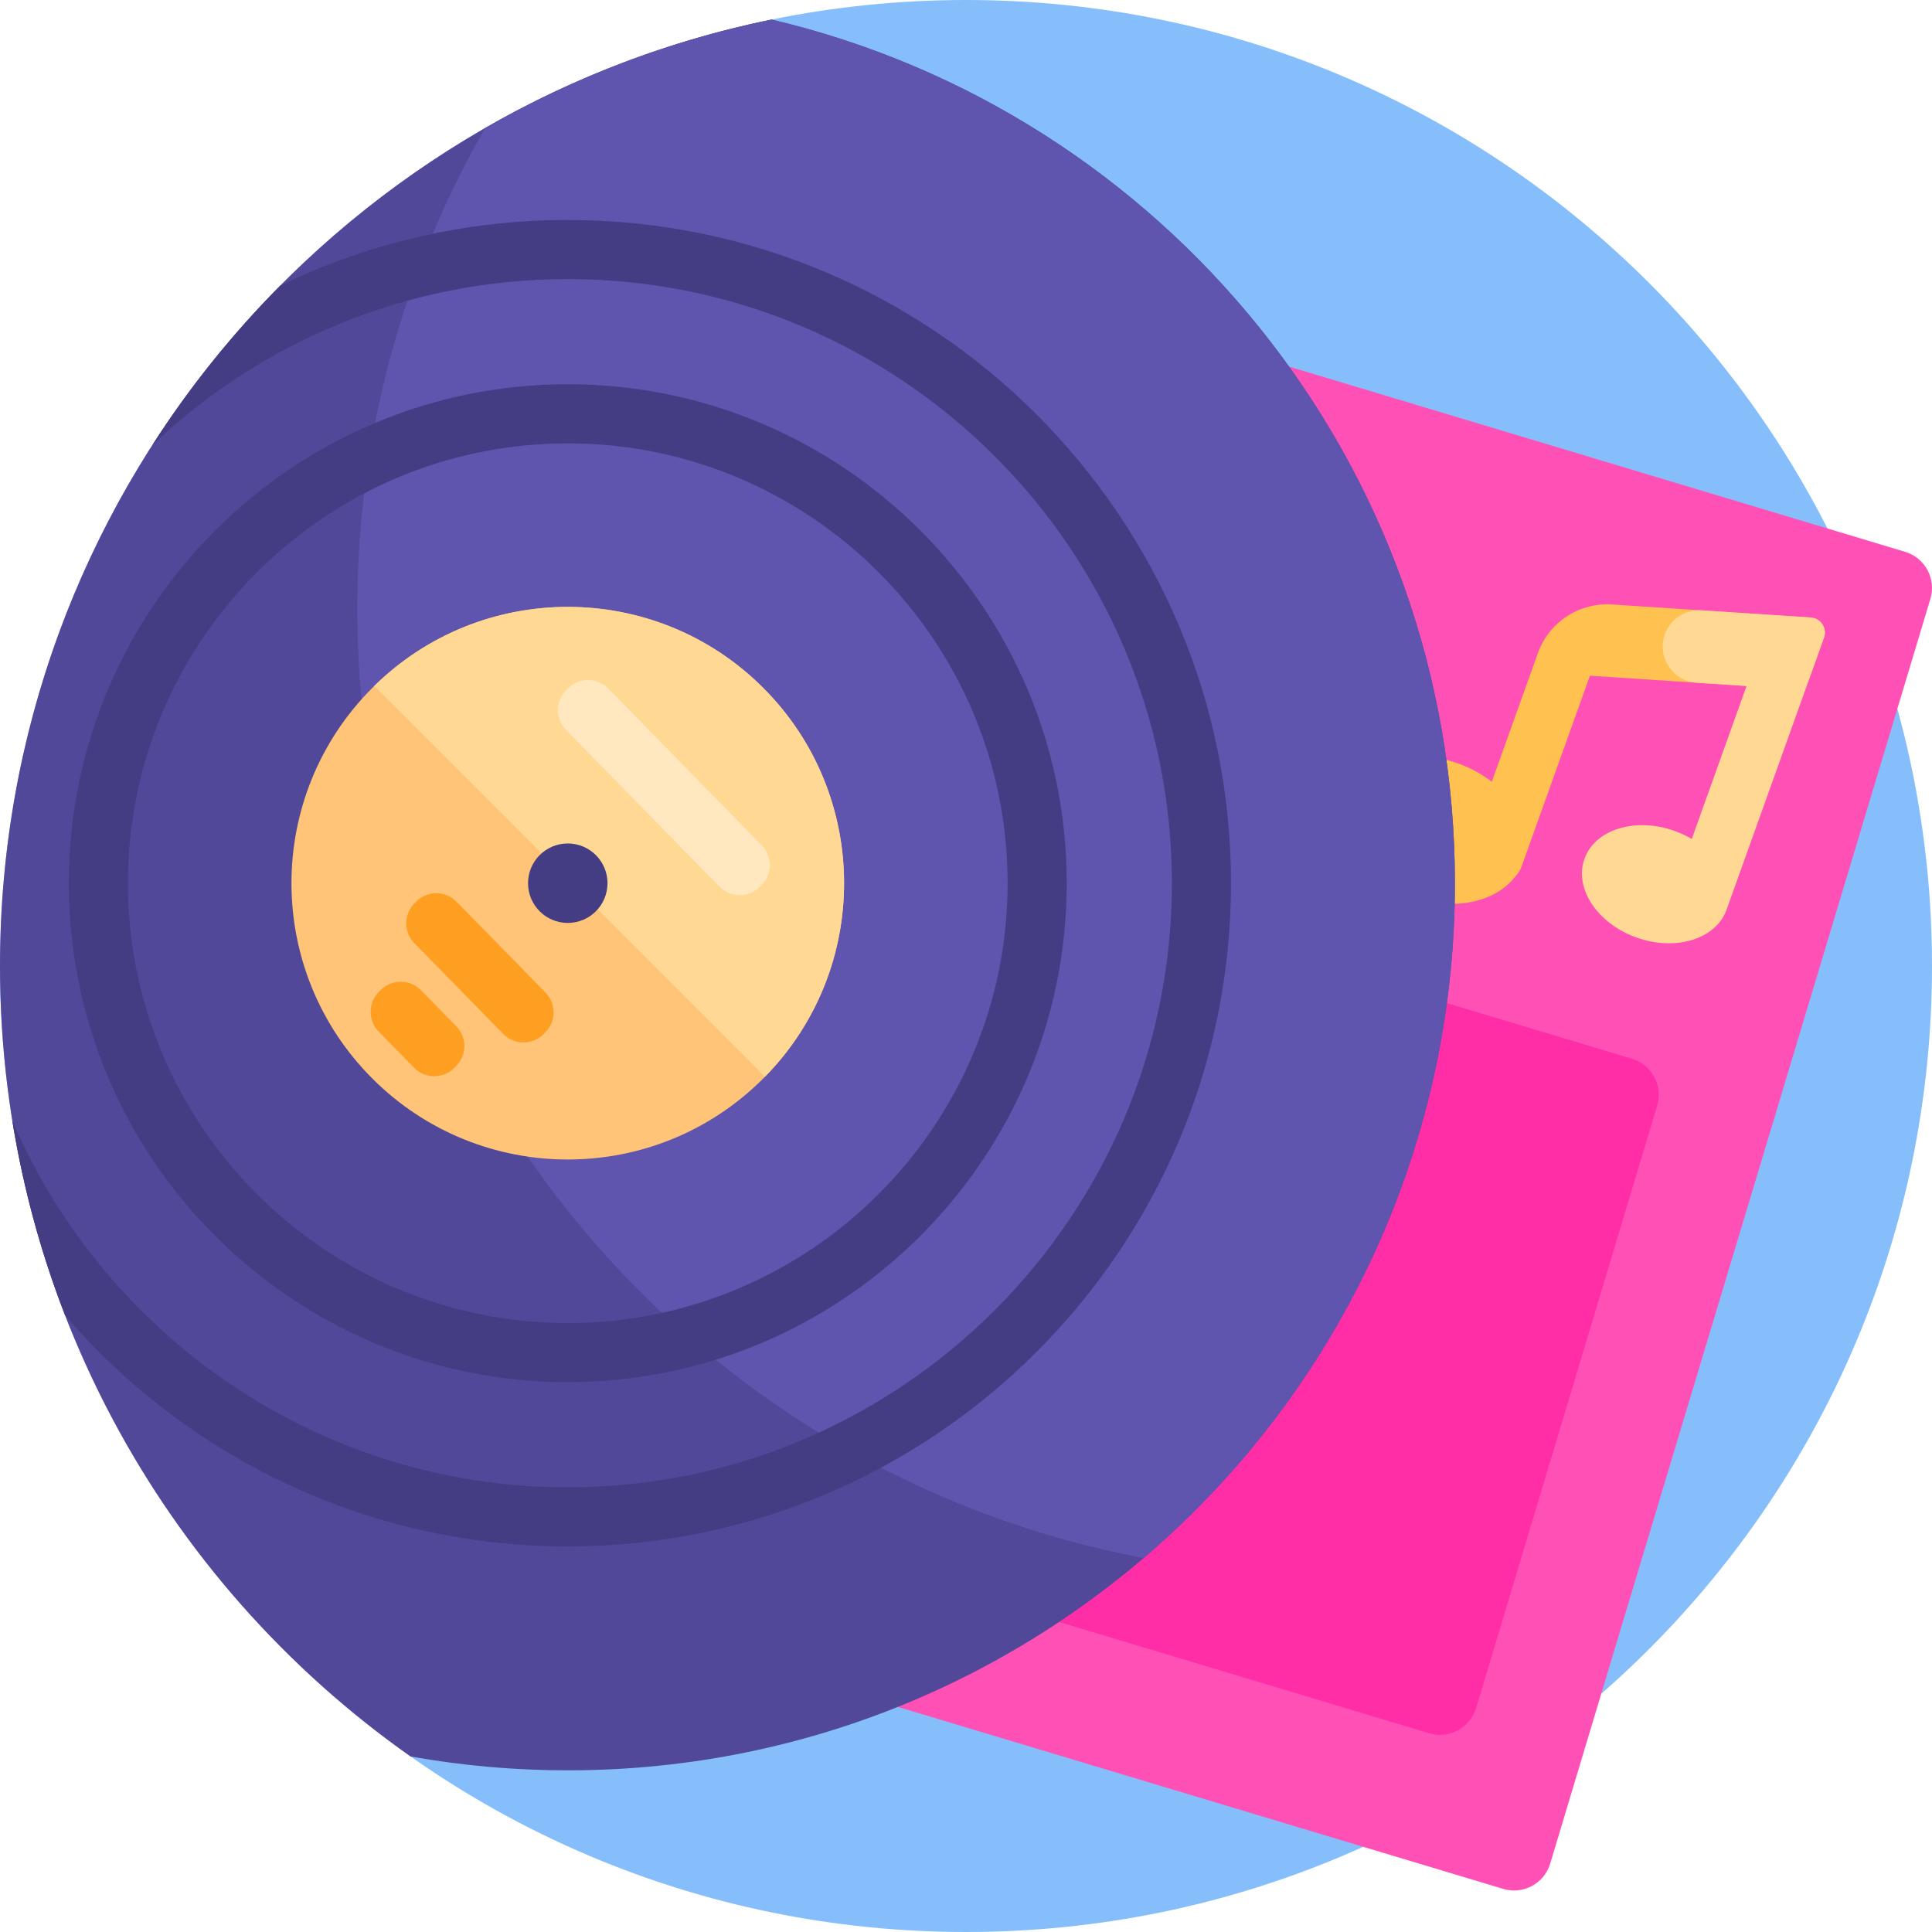 <svg id="Capa_1" enable-background="new 0 0 512 512" height="512" viewBox="0 0 512 512" width="512" xmlns="http://www.w3.org/2000/svg"><g><path d="m512 256c0 141.385-114.615 256-256 256s-256-114.615-256-256 114.615-256 256-256 256 114.615 256 256z" fill="#86befb" stroke="none" /><path d="m56.478 387.359 100.76-335.183c1.59-5.289 7.166-8.288 12.456-6.698l335.183 100.76c5.289 1.59 8.288 7.166 6.698 12.456l-100.76 335.183c-1.59 5.289-7.166 8.288-12.456 6.698l-335.183-100.761c-5.289-1.59-8.288-7.166-6.698-12.455z" fill="#ff50b5" stroke="none" /><path d="m96.285 363.977 47.977-159.599c1.59-5.289 7.166-8.288 12.456-6.698l275.745 82.892c5.289 1.59 8.288 7.166 6.698 12.455l-47.977 159.599c-1.59 5.289-7.166 8.288-12.456 6.698l-275.745-82.892c-5.289-1.589-8.288-7.166-6.698-12.455z" fill="#ff2ea6" stroke="none"/><path d="m483.375 168.986-3.938 10.996c-.602 1.681-2.246 2.76-4.028 2.643l-54.067-3.553-18.093 50.518c-.38 1.06-.974 1.982-1.716 2.734-5.262 6.859-16.626 9.285-27.721 5.312-12.999-4.655-20.706-16.332-17.214-26.081s16.859-13.878 29.858-9.223c3.347 1.199 6.344 2.863 8.888 4.841l12.327-34.419c.059-.164.123-.324.192-.481 3.151-7.739 10.921-12.64 19.321-12.088l52.688 3.462c2.651.173 4.399 2.837 3.503 5.339z" fill="#ffc14f" stroke="none"/><path d="m483.375 168.986-3.058 8.537c0 .001-.001.002-.001.004 0 0-22.603 63.11-22.759 63.547-2.793 7.799-13.488 11.102-23.886 7.378-10.399-3.724-16.565-13.066-13.771-20.865 2.793-7.799 13.488-11.102 23.886-7.378 1.625.582 3.147 1.302 4.548 2.131l14.519-40.54-13.225-.869c-6.374-.419-10.576-6.822-8.422-12.837 1.447-4.042 5.399-6.634 9.683-6.352l28.982 1.904c2.652.174 4.4 2.838 3.504 5.34z" fill="#ffd993" stroke="none"/><path d="m385.567 234.057c0 129.843-105.259 235.102-235.102 235.102-14.215 0-28.135-1.262-41.655-3.679-65.812-46.327-108.81-122.882-108.81-209.48 0-123.735 87.785-226.966 204.472-250.812 103.812 24.403 181.095 117.61 181.095 228.869z" fill="#51489a" stroke="none"/><path d="m385.567 234.057c0 71.595-32.002 135.715-82.482 178.836-118.638-22.311-208.396-126.464-208.396-251.582 0-46.383 12.335-89.885 33.904-127.404 23.243-13.362 48.781-23.181 75.878-28.719 103.813 24.403 181.096 117.61 181.096 228.869z" fill="#5f55af" stroke="none"/><path d="m326.232 234.057c0 96.918-78.848 175.767-175.767 175.767-53.19 0-100.937-23.75-133.195-61.201-6.388-16.452-11.123-33.728-14.004-51.624 24.498 57.076 81.256 97.152 147.2 97.152 88.276 0 160.093-71.817 160.093-160.093s-71.818-160.094-160.094-160.094c-42.588 0-81.344 16.716-110.055 43.93 9.797-15.262 21.17-29.415 33.89-42.23 23.055-11.131 48.895-17.374 76.165-17.374 96.919 0 175.767 78.849 175.767 175.767zm-307.998 0c0-72.913 59.318-132.231 132.231-132.231s132.231 59.318 132.231 132.231-59.318 132.231-132.231 132.231-132.231-59.318-132.231-132.231zm15.674 0c0 64.27 52.288 116.558 116.558 116.558s116.558-52.288 116.558-116.558-52.288-116.558-116.558-116.558-116.558 52.288-116.558 116.558z" fill="#453d83" stroke="none"/><path d="m202.242 285.834c-28.596 28.596-74.958 28.596-103.554 0s-28.596-74.958 0-103.554 74.958-28.596 103.554 0 28.596 74.958 0 103.554z" fill="#ffc477" stroke="none"/><path d="m202.242 182.28c28.431 28.431 28.594 74.423.492 103.057l-103.549-103.548c28.634-28.103 74.627-27.939 103.057.491z" fill="#ffd993" stroke="none"/><path d="m133.367 274.002-23.571-24.061c-2.899-2.959-2.85-7.707.109-10.606l.481-.471c2.959-2.899 7.707-2.85 10.606.109l23.571 24.061c2.899 2.959 2.85 7.707-.109 10.606l-.481.471c-2.959 2.899-7.707 2.85-10.606-.109zm-13.035 9.059.481-.471c2.959-2.899 3.008-7.647.109-10.606l-9.365-9.559c-2.899-2.959-7.647-3.008-10.606-.109l-.481.471c-2.959 2.899-3.008 7.647-.109 10.606l9.365 9.559c2.899 2.959 7.647 3.007 10.606.109z" fill="#ff9f22" stroke="none"/><path d="m190.679 234.978-40.688-41.534c-2.899-2.959-2.85-7.707.109-10.606l.481-.471c2.959-2.899 7.707-2.85 10.606.109l40.688 41.534c2.899 2.959 2.85 7.707-.109 10.606l-.481.471c-2.959 2.899-7.708 2.85-10.606-.109z" fill="#ffe7c0" stroke="none"/><path d="m160.995 234.057c0 5.815-4.714 10.53-10.53 10.53-5.815 0-10.53-4.714-10.53-10.53s4.714-10.53 10.53-10.53 10.53 4.715 10.53 10.53z" fill="#453d83" stroke="none"/></g></svg>
